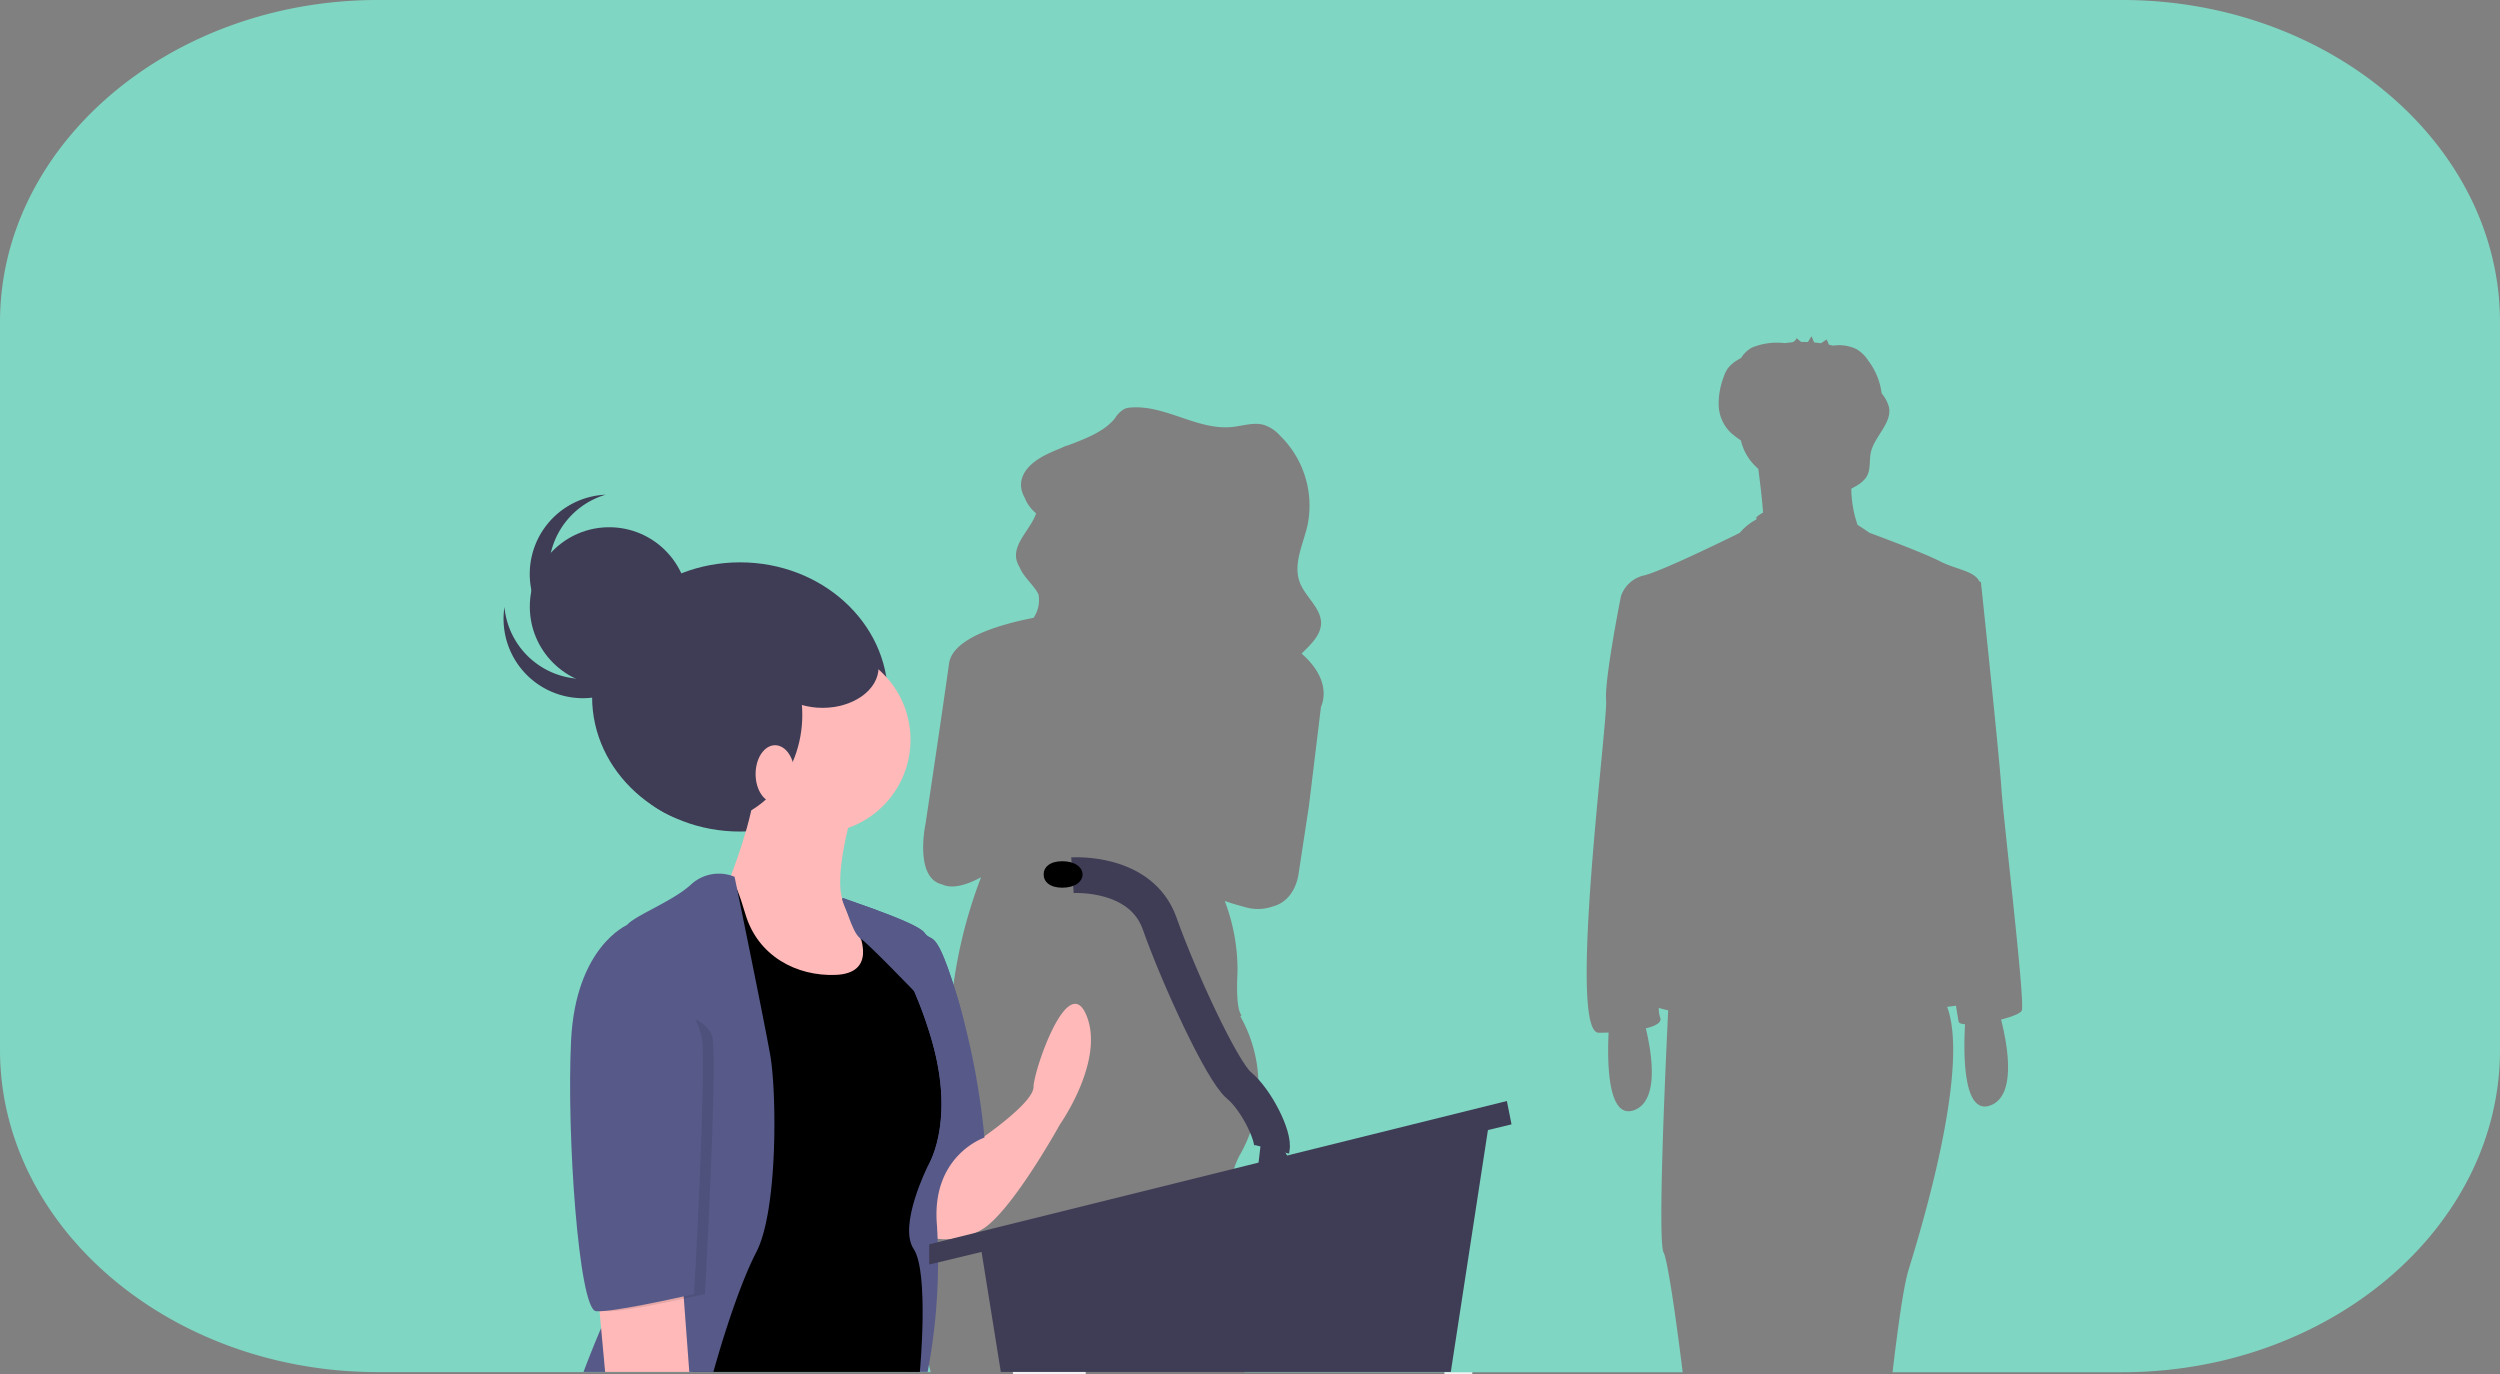 <svg xmlns="http://www.w3.org/2000/svg" width="349.59" height="192.173" viewBox="0 0 349.59 192.173">
  <rect x="0" y="0" width="349.59" height="192.173" fill="#808080" stroke="none"/>
  <g id="Group_27158" data-name="Group 27158" transform="translate(0 37.721)">
    <g id="undraw_candidate_ubwv" transform="translate(0 0)">
      <path id="Path_11517" data-name="Path 11517" d="M796.878,667.27l-1.061-13.189-3.032,13.947s.04,3.519.141,7.373h3.884C796.941,670.995,796.878,667.27,796.878,667.27Z" transform="translate(-590.936 -520.949)" fill="#f2f2f2"/>
      <path id="Path_11518" data-name="Path 11518" d="M524.484,668.6a26.854,26.854,0,0,1-.631-3.749l-.424-4.562c-.179-1.25-.362-2.35-.546-3.322-1.352-6.929-2.747-7.179-2.747-7.179-.06.046-.118.1-.178.149a4.512,4.512,0,0,0-.457.482c-2.222,2.824-3.73,10.15-4.522,15.01-.437,2.685-.655,4.616-.655,4.616s.2.823.468,2h10.141A18.041,18.041,0,0,0,524.484,668.6Z" transform="translate(-373.104 -517.594)" fill="#f2f2f2"/>
      <path id="Path_11519" data-name="Path 11519" d="M427.749,148H183.841C154.778,148,131,168.267,131,193.039V294.832c0,24.771,23.778,45.039,52.841,45.039h77.306l-1-4s-2.566-14.113,0-25.116a71.186,71.186,0,0,0,1.7-10.46,54.563,54.563,0,0,1,2.272-11.745c.068-.222.144-.442.215-.663-.626-.145-.913-.261-.768-.334.4-.2.621-.82.731-1.6a67.176,67.176,0,0,1,3.89-15.278c-2.593,1.387-4.314,1.535-5.441,1-3.96-.922-2.316-8.513-2.316-8.513s2.461-16.42,3.279-22.366c.47-3.417,6.492-5.354,11.823-6.405a4.425,4.425,0,0,0,.709-3.147c-.017-.073-.042-.144-.065-.215-.678-1.283-2.056-2.339-2.573-3.668a3.516,3.516,0,0,1-.478-1.145c-.458-2.278,2.042-4.246,2.762-6.438a5.261,5.261,0,0,1-1.6-2.184c-1.1-1.92-.563-4.224,2.964-6,.7-.355,1.45-.669,2.208-.969a3.743,3.743,0,0,1,.9-.35c2.523-.973,5.06-1.914,6.57-3.808a3.626,3.626,0,0,1,1.359-1.31,3.009,3.009,0,0,1,.936-.179c4.862-.318,9.264,3.236,14.1,2.726,1.466-.154,2.962-.68,4.369-.3a5.162,5.162,0,0,1,2.268,1.48,13.672,13.672,0,0,1,3.88,12.557c-.614,2.717-2.106,5.517-1.03,8.131.79,1.921,2.9,3.48,2.92,5.511.012,1.672-1.38,3.006-2.725,4.307q.262.229.511.47c3.288,3.193,2.666,5.917,2.2,7.009h0l-1.691,13.905-1.426,9.329s-.352,3.828-3.673,4.668a6.219,6.219,0,0,1-3.9.05c-1.081-.28-1.991-.56-2.764-.833a26.954,26.954,0,0,1,1.784,9.989c-.285,5.5.57,5.98.57,5.98a1.093,1.093,0,0,1-.181.153,19.574,19.574,0,0,1-.1,19.462c-3.992,7.415.285,24.638.285,24.638s.3,2.687.441,5.678H366.3c-.974-7.917-2.144-15.843-2.663-16.729-.857-1.461.231-25.523.637-33.881-.18-.039-.357-.078-.523-.119-.289-.071-.55-.145-.79-.22a4.216,4.216,0,0,0,.157,1.264c.36.717-.5,1.244-1.973,1.6.854,3.553,1.909,10.166-1.66,11.447-3.672,1.318-3.746-6.687-3.544-10.86-.463.015-.928.022-1.387.022-4.411,0,1.3-43.573,1.038-46.448s2.076-14.6,2.076-14.6a4.451,4.451,0,0,1,3.114-2.875c2.335-.442,13.494-5.972,13.494-5.972a7.938,7.938,0,0,1,2.336-1.885v-.327a8.453,8.453,0,0,1,.926-.639c-.136-1.933-.443-4.426-.666-6.11a7.418,7.418,0,0,1-2.435-3.971,13.826,13.826,0,0,1-1.359-1.029,5.576,5.576,0,0,1-1.74-3.766,10.29,10.29,0,0,1,.692-4.066,4.5,4.5,0,0,1,.6-1.242,4.969,4.969,0,0,1,1.359-1.148c.158-.1.32-.193.482-.287a4.149,4.149,0,0,1,1.468-1.421,9.148,9.148,0,0,1,4.613-.647h.072q.441-.06.884-.1a.854.854,0,0,0,.71-.592l.643.527q.483-.006.965.014a5.646,5.646,0,0,1,.5-.8l.353.857c.323.029.644.066.964.114l.757-.512c.056-.038.257.522.358.714.174.038.347.078.518.124.268-.01.566-.053.731-.051a5.576,5.576,0,0,1,2.608.554,5.094,5.094,0,0,1,1.658,1.631,9.587,9.587,0,0,1,1.85,4.549,4.936,4.936,0,0,1,1.027,1.955c.428,2.22-2.047,4.076-2.538,6.287-.262,1.18.037,2.486-.668,3.525a4.018,4.018,0,0,1-1.189,1.062,9.256,9.256,0,0,1-.878.493,16.513,16.513,0,0,0,.537,3.976l.334,1.091c.519.319,1.079.688,1.694,1.121,0,0,7.266,2.654,9.861,3.981,2.281,1.167,4.762,1.309,5.5,2.829l.2.047s2.6,24.551,2.855,28.754,3.373,30.081,2.855,31.187c-.192.409-1.416.879-2.894,1.252.862,3.359,2.254,10.665-1.518,12.018-3.824,1.372-3.745-7.368-3.518-11.359-.51-.039-.844-.153-.894-.364-.042-.18-.178-.992-.373-2.23l-1.015.133-.22.028c3.29,8.821-4,32.215-5.4,36.794-.732,2.393-1.522,8.309-2.234,14.3h32.1c29.062,0,52.841-20.267,52.841-45.039V193.039C480.59,168.267,456.811,148,427.749,148Z" transform="translate(-131 -185.721)" fill="#7fd6c2"/>
      <ellipse id="Ellipse_1585" data-name="Ellipse 1585" cx="20.684" cy="18.823" rx="20.684" ry="18.823" transform="translate(82.797 40.915)" fill="#3f3d56"/>
      <path id="Path_11520" data-name="Path 11520" d="M468.556,532.7h0s6.967-4.79,6.967-6.968,4.79-16.33,7.4-10.016-3.7,15.241-3.7,15.241-6.967,12.628-11.1,14.806a9.931,9.931,0,0,1-7.621.871v-5.879l3.981-5.891A4.919,4.919,0,0,1,468.556,532.7Z" transform="translate(-331 -411.453)" fill="#ffb9b9"/>
      <path id="Path_11521" data-name="Path 11521" d="M406.544,446.336s10.442,3.3,11.53,4.826,1.524-1.089,4.572,8.927a104.684,104.684,0,0,1,3.81,19.7s-7.512,2.5-6.641,12.3a82.376,82.376,0,0,1-1.306,20.467h-2.718L409.8,494.055l7.185-28.087S406.771,448.7,406.544,446.336Z" transform="translate(-288.792 -358.437)" fill="#575a89"/>
      <circle id="Ellipse_1586" data-name="Ellipse 1586" cx="13.064" cy="13.064" r="13.064" transform="translate(101.195 52.662)" fill="#ffb9b9"/>
      <path id="Path_11522" data-name="Path 11522" d="M339.967,371.252s-3.7,12.193-.435,13.935,6.967,9.58,6.967,9.58l-5.661,6.314H327.774l-5.879-6.532-2.4-11.1,3.266-2.613s3.484-8.709,3.484-13.282S339.967,371.252,339.967,371.252Z" transform="translate(-220.7 -295.728)" fill="#ffb9b9"/>
      <path id="Path_11523" data-name="Path 11523" d="M322.281,436.257s-2.613-.653-1.089,1.96,3.048,7.4-2.4,7.621-10.887-2.613-12.628-8.492-2.4-5.443-3.048-5.226-7.621,7.4-7.621,7.4l2.4,13.5.871,48.336h31.789s1.306-13.935-.871-17.2,1.96-11.54,1.96-11.54,3.7-5.661.871-16.548S323.37,436.257,322.281,436.257Z" transform="translate(-201.926 -347.234)"/>
      <path id="Path_11524" data-name="Path 11524" d="M261.62,430.912a5.73,5.73,0,0,0-6.1,1.089c-2.83,2.613-9.145,4.79-9.145,6.1s5.443,38.538,1.742,45.07a149.575,149.575,0,0,0-7.621,16.983h18.162s2.958-10.887,6.007-16.765,2.831-22.426,1.96-27.434S261.62,430.912,261.62,430.912Z" transform="translate(-158.901 -346.026)" fill="#575a89"/>
      <path id="Path_11525" data-name="Path 11525" d="M118.5,539.33l1.06,11.54h11.768l-1.071-14.37Z" transform="translate(-34.941 -396.745)" fill="#ffb9b9"/>
      <path id="Path_11526" data-name="Path 11526" d="M364.5,457.354l2.83,17.636h62.924L435.7,439.5Z" transform="translate(-227.379 -320.865)" fill="#3f3d56"/>
      <path id="Path_11527" data-name="Path 11527" d="M412.278,428.5l.653,3.266-81.432,19.6v-2.83Z" transform="translate(-201.564 -312.26)" fill="#3f3d56"/>
      <path id="Path_11528" data-name="Path 11528" d="M542.935,453.153l-.435,3.7,4.79-.653-1.96-3.7Z" transform="translate(-366.623 -331.035)" fill="#3f3d56"/>
      <path id="Path_11529" data-name="Path 11529" d="M554.5,431.447s9.58-.653,12.193,6.75,8.709,20.684,11.1,22.644,5.008,7.185,4.572,8.927" transform="translate(-404.533 -346.779)" fill="none" stroke="#3f3d56" stroke-width="5"/>
      <path id="Path_11530" data-name="Path 11530" d="M541.443,424.351c0,1.022-1.087,1.851-2.831,1.851S536,425.373,536,424.351s.869-1.851,2.613-1.851S541.443,423.329,541.443,424.351Z" transform="translate(-390.061 -339.791)"/>
      <path id="Path_11531" data-name="Path 11531" d="M424.062,476.963s1.633-6.859-1.415-16.874-3.484-7.4-4.572-8.927-11.53-4.826-11.53-4.826c.075.775,1.228,3.161,2.742,6.014a11.581,11.581,0,0,0-1.228-2.931c-1.524-2.613,1.089-1.96,1.089-1.96,1.089,0,7.4,8.927,10.233,19.814s-.871,16.548-.871,16.548Z" transform="translate(-288.792 -358.437)" fill="#575a89"/>
      <path id="Path_11532" data-name="Path 11532" d="M407,446s1.289,4.89,2.386,5.6,7.605,7.474,7.605,7.474l-.847-5.455-3.484-5.226-.927-.672Z" transform="translate(-289.148 -358.174)" fill="#575a89"/>
      <path id="Path_11533" data-name="Path 11533" d="M246.514,474.713l.3-11.213s-7.162,3.048-7.815,16.112,1.089,37.668,3.484,37.885,13.717-2.4,13.717-2.4,1.742-31.571,1.089-35.708S246.514,474.713,246.514,474.713Z" transform="translate(-157.621 -371.864)" opacity="0.1"/>
      <path id="Path_11534" data-name="Path 11534" d="M241.583,463.5h-1.765s-7.162,3.048-7.815,16.112,1.089,37.668,3.484,37.885,13.717-2.4,13.717-2.4,1.742-31.571,1.089-35.708S241.583,463.5,241.583,463.5Z" transform="translate(-152.145 -371.864)" fill="#575a89"/>
      <ellipse id="Ellipse_1587" data-name="Ellipse 1587" cx="13.499" cy="15.132" rx="13.499" ry="15.132" transform="translate(85.192 47.11)" fill="#3f3d56"/>
      <ellipse id="Ellipse_1588" data-name="Ellipse 1588" cx="2.722" cy="4.028" rx="2.722" ry="4.028" transform="translate(105.659 66.488)" fill="#ffb9b9"/>
      <circle id="Ellipse_1589" data-name="Ellipse 1589" cx="11.104" cy="11.104" r="11.104" transform="translate(74.087 36.006)" fill="#3f3d56"/>
      <path id="Path_11535" data-name="Path 11535" d="M205.331,268.087a11.1,11.1,0,0,1-16.089-8.843,11.1,11.1,0,1,0,22.029.618A11.087,11.087,0,0,1,205.331,268.087Z" transform="translate(-118.704 -212.081)" fill="#3f3d56"/>
      <path id="Path_11536" data-name="Path 11536" d="M210.884,204.6a11.1,11.1,0,0,1,5.592-17.486,11.1,11.1,0,1,0,3.62,21.738A11.087,11.087,0,0,1,210.884,204.6Z" transform="translate(-131.785 -155.659)" fill="#3f3d56"/>
      <ellipse id="Ellipse_1590" data-name="Ellipse 1590" cx="7.838" cy="5.661" rx="7.838" ry="5.661" transform="translate(107.183 49.94)" fill="#3f3d56"/>
    </g>
  </g>
</svg>

